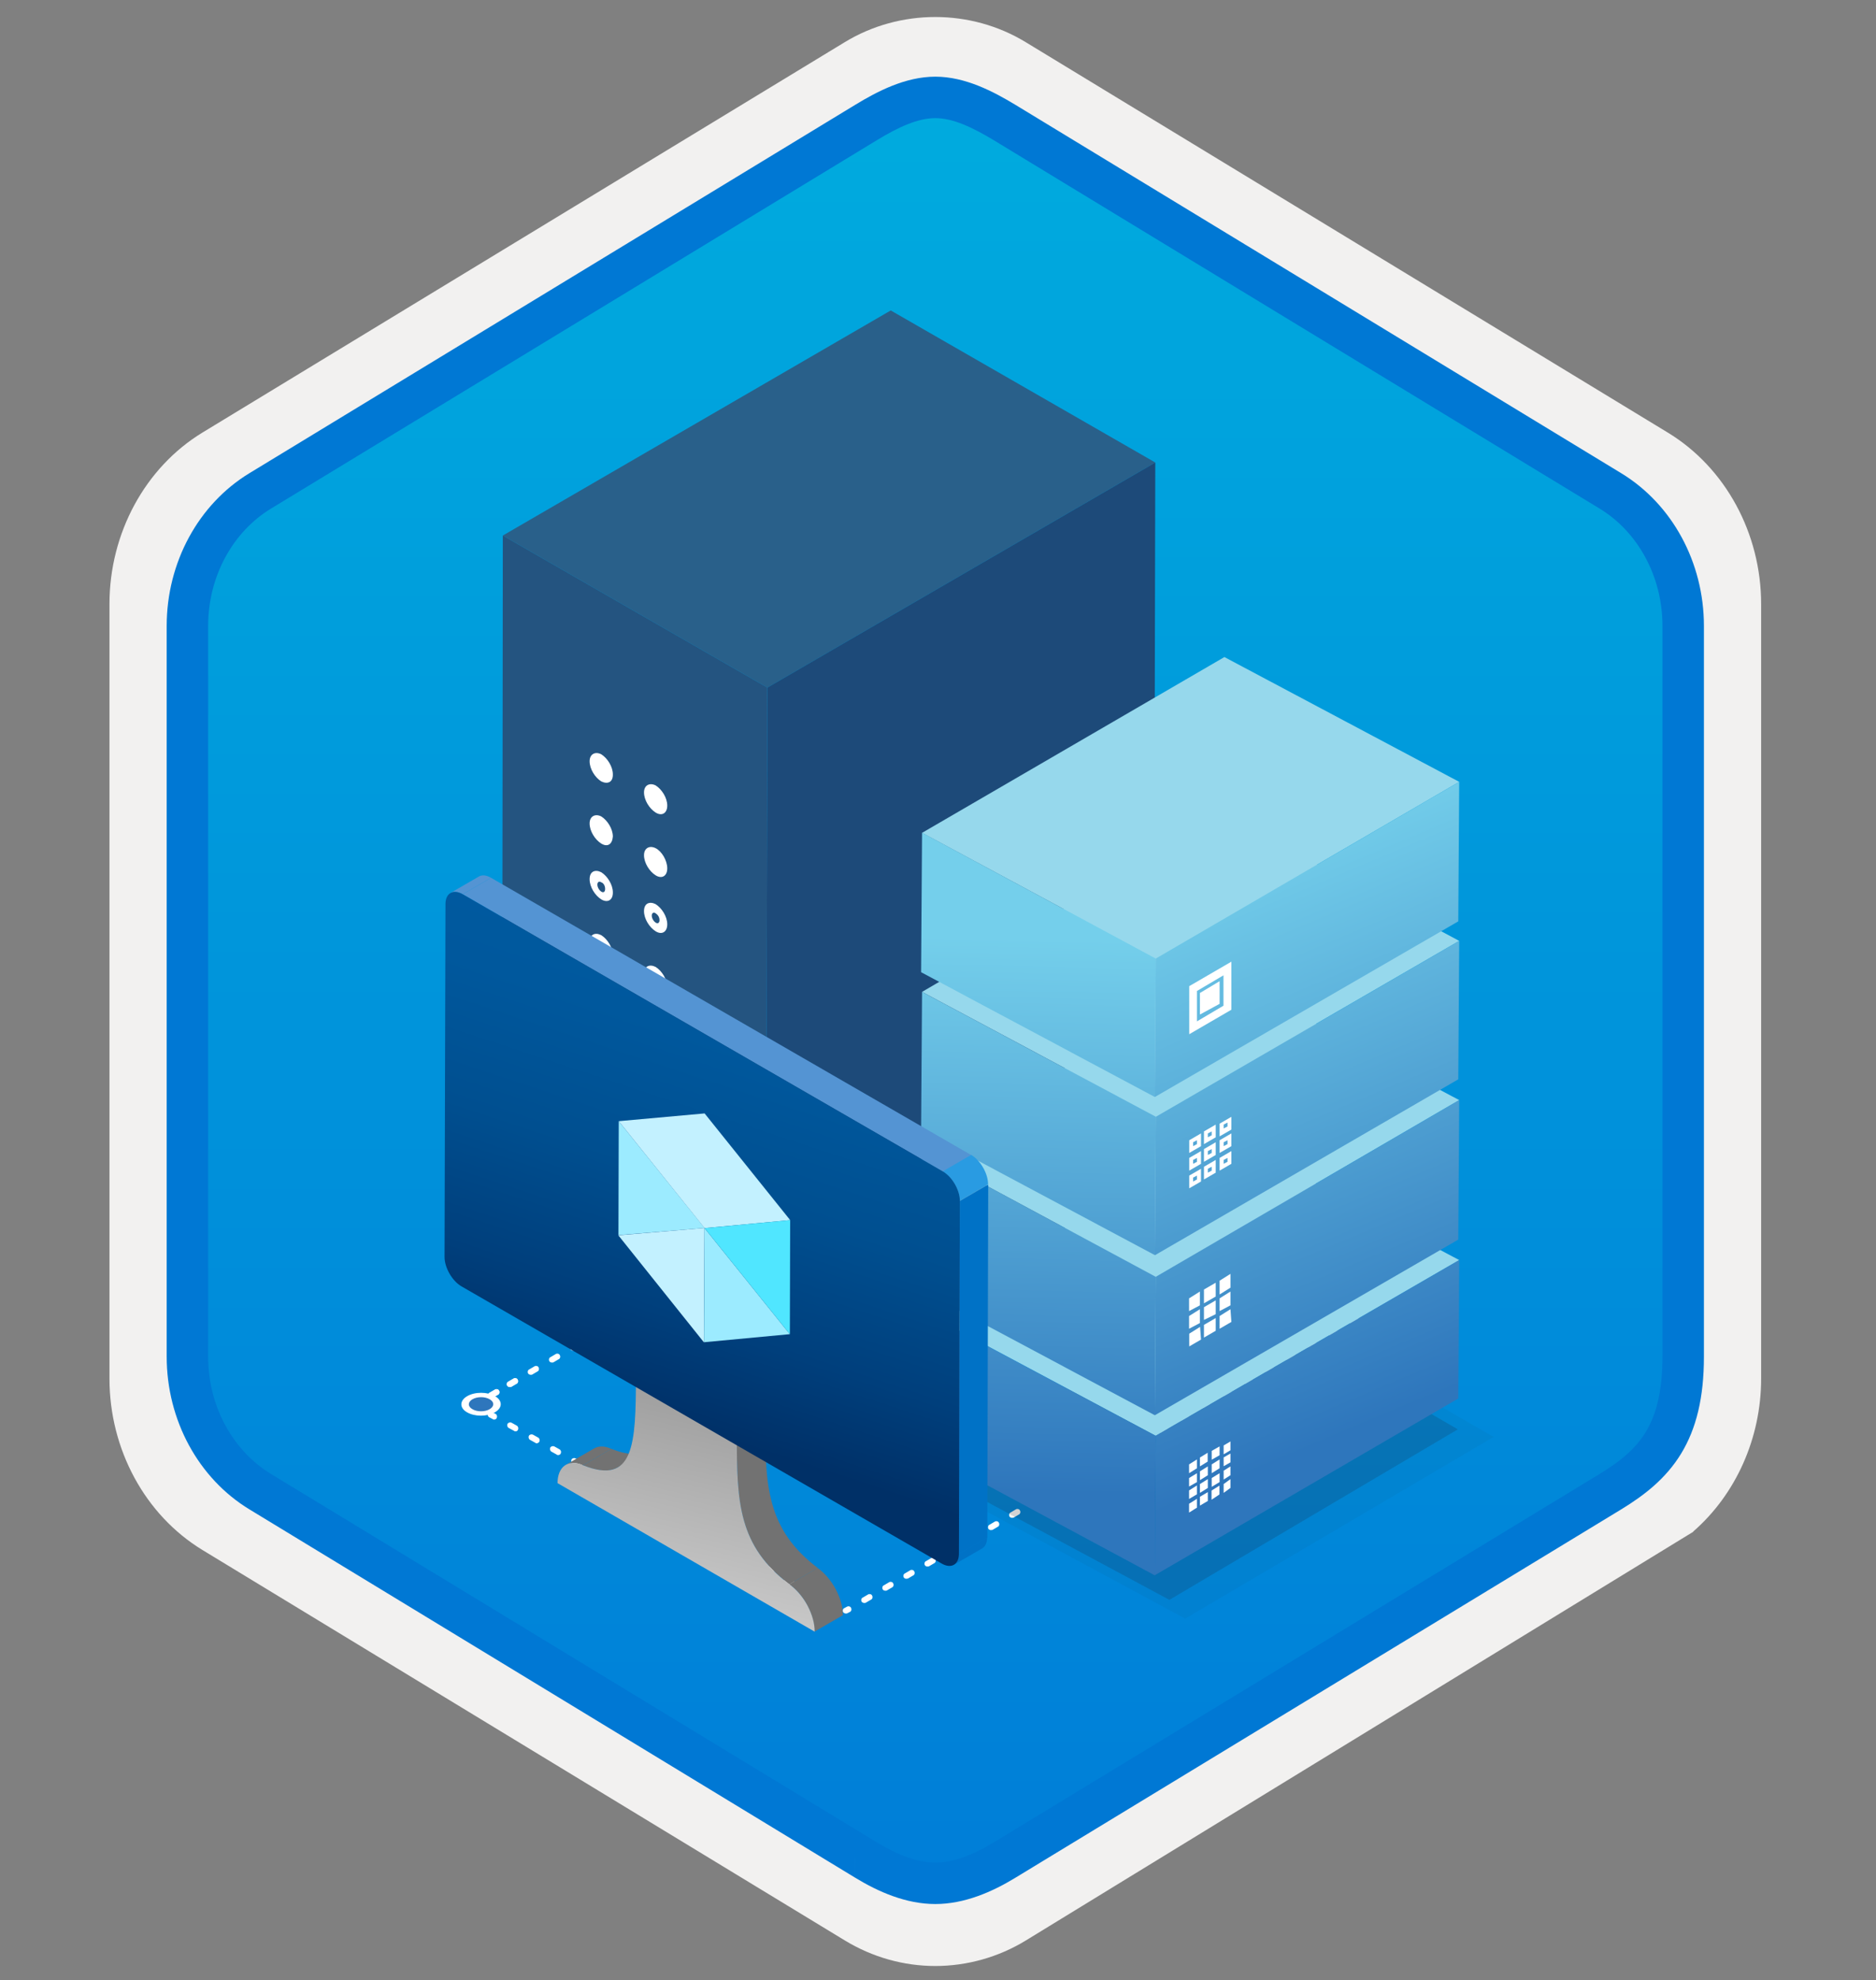 <svg width="181" height="191" viewBox="0 0 181 191" fill="none" xmlns="http://www.w3.org/2000/svg">
<rect x="0" y="0" width="181" height="191" fill="#808080" stroke="none"/>
<path d="M90.24 189.641C87.184 189.641 84.173 188.794 81.51 187.175L19.535 149.515C13.997 146.141 10.562 139.816 10.562 132.977V58.262C10.562 51.438 13.997 45.098 19.535 41.724L81.51 4.064C86.836 0.826 93.66 0.841 98.956 4.064L160.931 41.739C166.469 45.113 169.918 51.438 169.918 58.277V132.977C169.918 138.742 167.467 144.159 163.367 147.729V147.756L98.956 187.19C96.323 188.794 93.297 189.641 90.24 189.641ZM89.593 8.593C87.641 8.593 85.163 9.806 83.454 10.85L22.697 48.045C18.945 50.329 16.829 56.925 16.829 61.676L17.461 132.977C17.461 137.728 20.66 141.996 24.412 144.28L84.808 180.662C88.243 182.75 91.033 182.75 94.468 180.662L155.676 144.19C159.428 141.905 162.446 137.713 162.446 132.977V59.329C162.446 54.593 159.714 49.697 155.946 47.413L95.37 10.85C93.661 9.806 91.544 8.593 89.593 8.593Z" fill="#F2F1F0"/>
<path fill-rule="evenodd" clip-rule="evenodd" d="M82.342 12.174C84.793 10.676 87.517 9.92 90.24 9.92C92.964 9.92 95.687 10.676 98.138 12.174L154.273 46.505C159.297 49.577 162.398 55.327 162.398 61.575V129.679C162.398 135.912 159.297 141.677 154.273 144.749L98.138 179.08C95.687 180.578 92.964 181.334 90.24 181.334C87.517 181.334 84.793 180.593 82.342 179.08L26.207 144.749C21.184 141.677 18.082 135.912 18.082 129.679V61.575C18.082 55.342 21.184 49.592 26.207 46.505L82.342 12.174Z" fill="url(#paint0_linear)"/>
<path fill-rule="evenodd" clip-rule="evenodd" d="M90.24 11.396C88.557 11.396 86.674 12.261 84.608 13.519L26.142 49.062C22.495 51.278 20.082 55.555 20.082 60.38V130.859C20.082 135.684 22.495 139.961 26.142 142.177L84.607 177.719L84.608 177.72C86.566 178.911 88.49 179.663 90.24 179.663C91.991 179.663 93.915 178.911 95.873 177.72L95.874 177.719L154.336 142.179C154.337 142.178 154.338 142.178 154.338 142.177C156.352 140.949 157.798 139.749 158.78 138.137C159.757 136.535 160.398 134.32 160.398 130.859V60.38C160.398 55.555 157.986 51.278 154.339 49.062L95.882 13.525C95.881 13.524 95.879 13.523 95.878 13.522C93.794 12.269 91.934 11.396 90.24 11.396ZM82.528 10.102C84.637 8.819 87.354 7.396 90.24 7.396C93.145 7.396 95.853 8.84 97.944 10.097L97.952 10.102L156.416 45.644C161.334 48.632 164.398 54.251 164.398 60.38V130.859C164.398 134.816 163.663 137.813 162.196 140.219C160.735 142.616 158.672 144.22 156.419 145.594L156.417 145.595L97.953 181.136C97.953 181.137 97.952 181.137 97.952 181.137C95.734 182.487 93.059 183.663 90.24 183.663C87.422 183.663 84.747 182.487 82.529 181.137M82.528 181.136L24.064 145.595C24.064 145.595 24.064 145.595 24.064 145.595C19.147 142.607 16.082 136.988 16.082 130.859V60.38C16.082 54.251 19.147 48.632 24.064 45.644C24.064 45.644 24.064 45.644 24.064 45.644L82.528 10.102" fill="#0078D4"/>
<path d="M81.604 155.639C81.514 155.639 81.394 155.594 81.35 155.505C81.275 155.37 81.32 155.176 81.469 155.116L81.723 154.981C81.858 154.906 82.052 154.951 82.112 155.101C82.187 155.235 82.142 155.43 81.993 155.49L81.738 155.624C81.694 155.639 81.649 155.639 81.604 155.639ZM83.383 154.622C83.293 154.622 83.174 154.577 83.129 154.488C83.054 154.353 83.099 154.159 83.249 154.099L83.757 153.8C83.892 153.725 84.086 153.77 84.146 153.919C84.221 154.054 84.176 154.248 84.026 154.308L83.518 154.607C83.488 154.622 83.428 154.622 83.383 154.622ZM85.417 153.441C85.327 153.441 85.207 153.396 85.163 153.306C85.088 153.172 85.133 152.977 85.282 152.918L85.791 152.619C85.925 152.544 86.12 152.589 86.179 152.738C86.254 152.873 86.209 153.067 86.06 153.127L85.551 153.426C85.521 153.441 85.462 153.441 85.417 153.441ZM87.45 152.29C87.361 152.29 87.241 152.245 87.196 152.155C87.121 152.02 87.166 151.826 87.316 151.766L87.824 151.467C87.959 151.392 88.153 151.437 88.213 151.587C88.288 151.721 88.243 151.916 88.093 151.976L87.585 152.275C87.54 152.26 87.495 152.29 87.45 152.29ZM89.484 151.108C89.394 151.108 89.275 151.064 89.23 150.974C89.155 150.839 89.2 150.645 89.349 150.585L89.858 150.286C89.992 150.211 90.187 150.256 90.246 150.406C90.321 150.54 90.276 150.735 90.127 150.794L89.618 151.093C89.603 151.078 89.559 151.108 89.484 151.108ZM91.547 149.927C91.458 149.927 91.338 149.882 91.293 149.793C91.218 149.658 91.263 149.464 91.413 149.404L91.921 149.105C92.056 149.03 92.25 149.075 92.31 149.224C92.385 149.359 92.34 149.553 92.19 149.613L91.682 149.912C91.637 149.927 91.592 149.927 91.547 149.927ZM93.581 148.746C93.491 148.746 93.372 148.701 93.327 148.611C93.252 148.477 93.297 148.282 93.446 148.222L93.955 147.923C94.089 147.849 94.284 147.894 94.344 148.043C94.418 148.178 94.374 148.372 94.224 148.432L93.716 148.731C93.671 148.746 93.626 148.746 93.581 148.746ZM95.615 147.594C95.525 147.594 95.405 147.55 95.36 147.46C95.286 147.325 95.331 147.131 95.48 147.071L95.988 146.772C96.123 146.697 96.317 146.742 96.377 146.892C96.452 147.026 96.407 147.221 96.257 147.28L95.749 147.58C95.704 147.565 95.659 147.594 95.615 147.594ZM97.648 146.413C97.558 146.413 97.439 146.368 97.394 146.279C97.319 146.144 97.364 145.95 97.514 145.89L98.022 145.591C98.156 145.516 98.351 145.561 98.411 145.71C98.486 145.845 98.441 146.039 98.291 146.099L97.783 146.398C97.768 146.383 97.723 146.413 97.648 146.413ZM99.712 145.232C99.622 145.232 99.502 145.187 99.457 145.097C99.383 144.963 99.427 144.768 99.577 144.709L100.085 144.41C100.22 144.335 100.414 144.38 100.474 144.529C100.549 144.664 100.504 144.858 100.355 144.918L99.846 145.217C99.801 145.232 99.757 145.232 99.712 145.232ZM101.745 144.051C101.655 144.051 101.536 144.006 101.491 143.916C101.416 143.782 101.461 143.587 101.611 143.527L102.119 143.228C102.254 143.153 102.448 143.198 102.508 143.348C102.583 143.482 102.538 143.677 102.388 143.737L101.88 144.036C101.835 144.051 101.79 144.051 101.745 144.051ZM103.779 142.899C103.689 142.899 103.569 142.854 103.525 142.765C103.45 142.63 103.495 142.436 103.644 142.376L104.153 142.077C104.287 142.002 104.482 142.047 104.541 142.197C104.616 142.331 104.571 142.525 104.422 142.585L103.913 142.884C103.868 142.869 103.824 142.899 103.779 142.899ZM105.812 141.718C105.723 141.718 105.633 141.673 105.558 141.583C105.483 141.449 105.528 141.255 105.678 141.195L106.186 140.896C106.321 140.821 106.515 140.866 106.575 141.015C106.65 141.15 106.605 141.344 106.455 141.404L105.947 141.703C105.932 141.703 105.857 141.718 105.812 141.718ZM107.846 140.537C107.756 140.537 107.637 140.492 107.592 140.402C107.517 140.268 107.562 140.073 107.711 140.013L108.22 139.714C108.354 139.64 108.549 139.684 108.609 139.834C108.683 139.969 108.638 140.163 108.489 140.223L107.981 140.522C107.966 140.537 107.906 140.537 107.846 140.537ZM109.894 139.385C109.805 139.385 109.685 139.341 109.64 139.251C109.566 139.116 109.61 138.922 109.76 138.862L110.268 138.563C110.403 138.488 110.597 138.533 110.657 138.683C110.732 138.817 110.687 139.012 110.537 139.071L110.029 139.37C109.999 139.355 109.939 139.385 109.894 139.385ZM111.928 138.204C111.838 138.204 111.719 138.159 111.674 138.07C111.599 137.935 111.644 137.741 111.793 137.681L112.302 137.382C112.436 137.307 112.631 137.352 112.691 137.501C112.765 137.636 112.721 137.83 112.571 137.89L112.063 138.189C112.033 138.189 111.988 138.204 111.928 138.204ZM113.977 137.023C113.887 137.023 113.767 136.978 113.722 136.888C113.648 136.754 113.692 136.559 113.842 136.5L114.35 136.2C114.485 136.126 114.679 136.171 114.739 136.32C114.814 136.455 114.769 136.649 114.62 136.709L114.111 137.008C114.066 137.023 114.021 137.023 113.977 137.023ZM116.01 135.842C115.92 135.842 115.801 135.797 115.756 135.707C115.681 135.572 115.726 135.378 115.876 135.318L116.384 135.019C116.519 134.944 116.713 134.989 116.773 135.139C116.848 135.273 116.803 135.468 116.653 135.528L116.145 135.827C116.115 135.842 116.07 135.842 116.01 135.842ZM118.059 134.69C117.969 134.69 117.849 134.645 117.804 134.556C117.73 134.421 117.775 134.227 117.924 134.167L118.432 133.868C118.567 133.793 118.761 133.838 118.821 133.987C118.896 134.122 118.851 134.316 118.702 134.376L118.193 134.675C118.148 134.675 118.104 134.69 118.059 134.69ZM120.092 133.509C120.003 133.509 119.883 133.464 119.838 133.374C119.763 133.24 119.808 133.045 119.958 132.986L120.466 132.687C120.601 132.612 120.795 132.657 120.855 132.806C120.93 132.941 120.885 133.135 120.735 133.195L120.227 133.494C120.182 133.494 120.137 133.509 120.092 133.509ZM122.126 132.328C122.036 132.328 121.916 132.283 121.872 132.193C121.797 132.059 121.842 131.864 121.991 131.804L122.5 131.505C122.634 131.431 122.829 131.475 122.888 131.625C122.963 131.759 122.918 131.954 122.769 132.014L122.26 132.313C122.216 132.328 122.171 132.328 122.126 132.328ZM124.159 131.176C124.07 131.176 123.95 131.131 123.905 131.042C123.83 130.907 123.875 130.713 124.025 130.653L124.533 130.354C124.668 130.279 124.862 130.324 124.922 130.474C124.997 130.608 124.952 130.803 124.802 130.862L124.294 131.161C124.249 131.161 124.204 131.176 124.159 131.176ZM126.193 129.995C126.103 129.995 125.984 129.95 125.939 129.86C125.864 129.726 125.909 129.532 126.058 129.472L126.567 129.173C126.701 129.098 126.896 129.143 126.956 129.292C127.03 129.427 126.985 129.621 126.836 129.681L126.328 129.98C126.313 129.98 126.268 129.995 126.193 129.995ZM128.256 128.814C128.167 128.814 128.047 128.769 128.002 128.679C127.928 128.545 127.972 128.35 128.122 128.29L128.63 127.991C128.765 127.917 128.959 127.961 129.019 128.111C129.094 128.246 129.049 128.44 128.899 128.5L128.391 128.799C128.346 128.799 128.301 128.814 128.256 128.814ZM130.29 127.647C130.2 127.647 130.081 127.603 130.036 127.513C129.961 127.378 130.006 127.184 130.155 127.124L130.664 126.825C130.798 126.75 130.993 126.795 131.053 126.945C131.127 127.079 131.083 127.274 130.933 127.333L130.425 127.633C130.38 127.647 130.335 127.647 130.29 127.647Z" fill="white"/>
<path d="M51.205 132.612C51.115 132.612 50.995 132.567 50.951 132.477C50.876 132.343 50.921 132.148 51.07 132.089L51.579 131.79C51.713 131.715 51.908 131.76 51.967 131.909C52.042 132.044 51.997 132.238 51.848 132.298L51.339 132.597C51.309 132.612 51.265 132.612 51.205 132.612ZM51.205 132.612C51.115 132.612 50.995 132.567 50.951 132.477C50.876 132.343 50.921 132.148 51.07 132.089L51.579 131.79C51.713 131.715 51.908 131.76 51.967 131.909C52.042 132.044 51.997 132.238 51.848 132.298L51.339 132.597C51.309 132.612 51.265 132.612 51.205 132.612ZM53.253 131.431C53.164 131.431 53.044 131.386 52.999 131.296C52.924 131.161 52.969 130.967 53.119 130.907L53.627 130.608C53.762 130.533 53.956 130.578 54.016 130.728C54.091 130.862 54.046 131.057 53.896 131.117L53.388 131.416C53.358 131.431 53.298 131.431 53.253 131.431ZM55.287 130.279C55.197 130.279 55.078 130.234 55.033 130.145C54.958 130.01 55.003 129.816 55.152 129.756L55.661 129.457C55.795 129.382 55.99 129.427 56.05 129.576C56.124 129.711 56.079 129.905 55.93 129.965L55.422 130.264C55.392 130.249 55.347 130.279 55.287 130.279ZM57.321 129.098C57.231 129.098 57.111 129.053 57.066 128.963C56.992 128.829 57.036 128.634 57.186 128.575L57.694 128.276C57.829 128.201 58.023 128.246 58.083 128.395C58.158 128.53 58.113 128.724 57.964 128.784L57.455 129.083C57.425 129.068 57.38 129.098 57.321 129.098ZM59.369 127.917C59.279 127.917 59.16 127.872 59.115 127.782C59.04 127.648 59.085 127.453 59.234 127.393L59.743 127.094C59.877 127.02 60.072 127.064 60.132 127.214C60.206 127.349 60.161 127.543 60.012 127.603L59.504 127.902C59.459 127.917 59.414 127.917 59.369 127.917ZM61.403 126.735C61.313 126.735 61.193 126.691 61.148 126.601C61.074 126.466 61.118 126.272 61.268 126.212L61.776 125.913C61.911 125.838 62.105 125.883 62.165 126.033C62.24 126.167 62.195 126.362 62.046 126.421L61.537 126.721C61.492 126.735 61.447 126.735 61.403 126.735ZM63.436 125.584C63.346 125.584 63.227 125.539 63.182 125.45C63.107 125.315 63.152 125.121 63.302 125.061L63.81 124.762C63.945 124.687 64.139 124.732 64.199 124.881C64.273 125.016 64.229 125.21 64.079 125.27L63.571 125.569C63.556 125.569 63.481 125.584 63.436 125.584ZM65.47 124.403C65.38 124.403 65.26 124.358 65.216 124.268C65.141 124.134 65.186 123.939 65.335 123.879L65.844 123.58C65.978 123.506 66.173 123.551 66.232 123.7C66.307 123.835 66.262 124.029 66.113 124.089L65.604 124.388C65.589 124.403 65.544 124.403 65.47 124.403ZM67.533 123.222C67.444 123.222 67.324 123.177 67.279 123.087C67.204 122.952 67.249 122.758 67.399 122.698L67.907 122.399C68.042 122.324 68.236 122.369 68.296 122.519C68.371 122.653 68.326 122.848 68.176 122.908L67.668 123.207C67.623 123.222 67.578 123.222 67.533 123.222ZM69.567 122.055C69.477 122.055 69.358 122.01 69.313 121.921C69.238 121.786 69.283 121.592 69.432 121.532L69.941 121.233C70.075 121.158 70.27 121.203 70.329 121.352C70.404 121.487 70.359 121.681 70.21 121.741L69.701 122.04C69.656 122.055 69.612 122.055 69.567 122.055ZM71.6 120.889C71.511 120.889 71.391 120.844 71.346 120.754C71.271 120.62 71.316 120.425 71.466 120.366L71.974 120.067C72.109 119.992 72.303 120.037 72.363 120.186C72.438 120.321 72.393 120.515 72.243 120.575L71.735 120.874C71.72 120.874 71.645 120.889 71.6 120.889ZM73.634 119.708C73.544 119.708 73.455 119.663 73.38 119.573C73.305 119.439 73.35 119.244 73.499 119.184L74.008 118.885C74.142 118.81 74.337 118.855 74.397 119.005C74.471 119.139 74.427 119.334 74.277 119.394L73.769 119.693C73.754 119.708 73.709 119.708 73.634 119.708ZM75.698 118.556C75.608 118.556 75.488 118.511 75.443 118.422C75.368 118.287 75.413 118.093 75.563 118.033L76.071 117.734C76.206 117.659 76.4 117.704 76.46 117.854C76.535 117.988 76.49 118.182 76.34 118.242L75.832 118.541C75.787 118.541 75.742 118.556 75.698 118.556ZM77.731 117.375C77.641 117.375 77.522 117.33 77.477 117.24C77.402 117.106 77.447 116.911 77.597 116.852L78.105 116.553C78.239 116.478 78.434 116.523 78.494 116.672C78.568 116.807 78.523 117.001 78.374 117.061L77.866 117.36C77.821 117.36 77.776 117.375 77.731 117.375ZM79.765 116.194C79.675 116.194 79.555 116.149 79.51 116.059C79.436 115.925 79.481 115.73 79.63 115.67L80.138 115.371C80.273 115.297 80.467 115.341 80.527 115.491C80.602 115.626 80.557 115.82 80.408 115.88L79.899 116.179C79.869 116.179 79.809 116.194 79.765 116.194ZM81.798 115.027C81.709 115.027 81.589 114.983 81.544 114.893C81.469 114.758 81.514 114.564 81.664 114.504L82.172 114.205C82.307 114.13 82.501 114.175 82.561 114.325C82.636 114.459 82.591 114.654 82.441 114.713L81.948 115.012C81.903 115.027 81.843 115.027 81.798 115.027ZM83.832 113.861C83.742 113.861 83.622 113.816 83.578 113.727C83.503 113.592 83.548 113.398 83.697 113.338L84.206 113.039C84.34 112.964 84.535 113.009 84.594 113.158C84.669 113.293 84.624 113.487 84.475 113.547L83.966 113.846C83.951 113.846 83.892 113.861 83.832 113.861ZM85.88 112.68C85.791 112.68 85.671 112.635 85.626 112.545C85.551 112.411 85.596 112.216 85.746 112.157L86.254 111.857C86.389 111.783 86.583 111.828 86.643 111.977C86.718 112.112 86.673 112.306 86.523 112.366L86.015 112.665C85.97 112.665 85.925 112.68 85.88 112.68ZM87.914 111.514C87.824 111.514 87.705 111.469 87.66 111.379C87.585 111.244 87.63 111.05 87.779 110.99L88.288 110.691C88.422 110.616 88.617 110.661 88.677 110.811C88.751 110.945 88.706 111.14 88.557 111.2L88.049 111.499C88.004 111.484 87.959 111.514 87.914 111.514ZM89.948 110.332C89.858 110.332 89.738 110.287 89.693 110.198C89.618 110.063 89.663 109.869 89.813 109.809L90.321 109.51C90.456 109.435 90.65 109.48 90.71 109.629C90.785 109.764 90.74 109.958 90.59 110.018L90.082 110.317C90.067 110.332 89.992 110.332 89.948 110.332ZM91.981 109.181C91.891 109.181 91.772 109.136 91.727 109.046C91.652 108.912 91.697 108.717 91.847 108.658L92.355 108.358C92.489 108.284 92.684 108.329 92.744 108.478C92.818 108.613 92.773 108.807 92.624 108.867L92.116 109.166C92.101 109.151 92.041 109.181 91.981 109.181ZM94.044 108C93.955 108 93.835 107.955 93.79 107.865C93.716 107.73 93.76 107.536 93.91 107.476L94.418 107.177C94.553 107.102 94.747 107.147 94.807 107.297C94.882 107.431 94.837 107.626 94.688 107.686L94.179 107.985C94.134 107.97 94.089 108 94.044 108ZM96.078 106.818C95.988 106.818 95.869 106.774 95.824 106.684C95.749 106.549 95.794 106.355 95.944 106.295L96.452 105.996C96.587 105.921 96.781 105.966 96.841 106.116C96.915 106.25 96.871 106.445 96.721 106.504L96.213 106.803C96.168 106.788 96.123 106.818 96.078 106.818ZM98.112 105.637C98.022 105.637 97.902 105.592 97.858 105.503C97.783 105.368 97.828 105.174 97.977 105.114L98.486 104.815C98.62 104.74 98.814 104.785 98.874 104.934C98.949 105.069 98.904 105.263 98.755 105.323L98.246 105.622C98.231 105.637 98.157 105.637 98.112 105.637ZM100.145 104.486C100.056 104.486 99.936 104.441 99.891 104.351C99.816 104.217 99.861 104.022 100.011 103.962L100.519 103.663C100.654 103.589 100.848 103.633 100.908 103.783C100.983 103.918 100.938 104.112 100.788 104.172L100.28 104.471C100.265 104.456 100.19 104.486 100.145 104.486Z" fill="white"/>
<path d="M80.542 155.265C80.497 155.265 80.452 155.236 80.408 155.221L79.899 154.936C79.765 154.862 79.72 154.682 79.779 154.548C79.854 154.413 80.034 154.368 80.168 154.428L80.677 154.712C80.811 154.787 80.856 154.966 80.796 155.101C80.751 155.221 80.662 155.265 80.542 155.265ZM78.509 154.114C78.464 154.114 78.419 154.084 78.374 154.069L77.866 153.785C77.731 153.71 77.686 153.531 77.746 153.396C77.821 153.262 78 153.217 78.135 153.277L78.643 153.561C78.778 153.636 78.823 153.815 78.763 153.95C78.688 154.069 78.598 154.114 78.509 154.114ZM76.43 152.978C76.385 152.978 76.34 152.948 76.296 152.933L75.787 152.649C75.653 152.574 75.608 152.395 75.668 152.26C75.742 152.125 75.922 152.081 76.056 152.14L76.565 152.424C76.699 152.499 76.744 152.679 76.684 152.813C76.639 152.933 76.55 152.978 76.43 152.978ZM74.397 151.826C74.352 151.826 74.307 151.796 74.262 151.781L73.754 151.497C73.619 151.423 73.574 151.243 73.634 151.109C73.709 150.974 73.888 150.929 74.023 150.989L74.531 151.273C74.666 151.348 74.71 151.527 74.651 151.662C74.576 151.781 74.486 151.826 74.397 151.826ZM72.333 150.69C72.288 150.69 72.243 150.66 72.198 150.645L71.69 150.361C71.555 150.286 71.511 150.107 71.57 149.972C71.645 149.838 71.825 149.793 71.959 149.853L72.468 150.137C72.602 150.211 72.647 150.391 72.587 150.525C72.542 150.615 72.438 150.69 72.333 150.69ZM70.284 149.539C70.24 149.539 70.195 149.509 70.15 149.494L69.642 149.21C69.507 149.135 69.462 148.955 69.522 148.821C69.597 148.686 69.776 148.641 69.911 148.701L70.419 148.985C70.554 149.06 70.599 149.239 70.539 149.374C70.494 149.494 70.374 149.539 70.284 149.539ZM68.221 148.402C68.176 148.402 68.131 148.372 68.087 148.357L67.578 148.073C67.444 147.998 67.399 147.819 67.459 147.684C67.533 147.55 67.713 147.505 67.847 147.565L68.356 147.849C68.49 147.924 68.535 148.103 68.475 148.238C68.43 148.327 68.311 148.402 68.221 148.402ZM66.172 147.251C66.128 147.251 66.083 147.221 66.038 147.206L65.529 146.922C65.395 146.847 65.35 146.668 65.41 146.533C65.485 146.398 65.664 146.354 65.799 146.413L66.307 146.698C66.442 146.772 66.487 146.952 66.427 147.086C66.382 147.191 66.277 147.251 66.172 147.251ZM64.109 146.084C64.064 146.084 64.019 146.055 63.974 146.04L63.466 145.755C63.331 145.681 63.287 145.501 63.346 145.367C63.421 145.232 63.601 145.157 63.735 145.247L64.244 145.531C64.378 145.606 64.423 145.785 64.363 145.92C64.318 146.04 64.229 146.084 64.109 146.084ZM62.045 144.963C62.001 144.963 61.956 144.963 61.911 144.918L61.403 144.634C61.268 144.559 61.223 144.38 61.283 144.245C61.343 144.111 61.537 144.036 61.672 144.126L62.18 144.41C62.315 144.484 62.36 144.664 62.3 144.799C62.255 144.903 62.165 144.963 62.045 144.963ZM60.012 143.797C59.967 143.797 59.922 143.797 59.877 143.752L59.369 143.468C59.234 143.393 59.19 143.214 59.249 143.079C59.324 142.944 59.504 142.9 59.638 142.959L60.147 143.243C60.281 143.318 60.326 143.498 60.266 143.632C60.206 143.752 60.117 143.797 60.012 143.797ZM57.963 142.66C57.919 142.66 57.874 142.63 57.829 142.615L57.321 142.331C57.186 142.257 57.141 142.077 57.201 141.943C57.276 141.808 57.455 141.763 57.59 141.823L58.098 142.107C58.233 142.182 58.277 142.361 58.218 142.496C58.143 142.6 58.053 142.66 57.963 142.66ZM55.9 141.509C55.855 141.509 55.81 141.509 55.765 141.464L55.257 141.18C55.122 141.105 55.078 140.926 55.137 140.791C55.212 140.657 55.392 140.612 55.526 140.672L56.035 140.956C56.169 141.03 56.214 141.21 56.154 141.344C56.109 141.464 56.005 141.509 55.9 141.509ZM53.851 140.358C53.807 140.358 53.762 140.358 53.717 140.313L53.209 140.029C53.074 139.954 53.029 139.774 53.089 139.64C53.164 139.505 53.343 139.46 53.478 139.52L53.986 139.804C54.121 139.879 54.165 140.058 54.106 140.193C54.061 140.313 53.941 140.358 53.851 140.358ZM51.788 139.221C51.743 139.221 51.698 139.221 51.653 139.176L51.145 138.892C51.01 138.817 50.965 138.638 51.025 138.503C51.1 138.369 51.279 138.324 51.414 138.384L51.922 138.668C52.057 138.743 52.102 138.922 52.042 139.057C51.997 139.146 51.878 139.221 51.788 139.221ZM49.739 138.07C49.694 138.07 49.65 138.07 49.605 138.025L49.081 137.741C48.947 137.666 48.902 137.487 48.962 137.352C49.037 137.217 49.216 137.173 49.351 137.232L49.859 137.517C49.994 137.591 50.038 137.771 49.979 137.905C49.934 138.025 49.844 138.07 49.739 138.07ZM47.676 136.933C47.631 136.933 47.586 136.933 47.541 136.888L47.197 136.709C47.063 136.634 47.018 136.455 47.078 136.32C47.153 136.186 47.332 136.111 47.467 136.201L47.81 136.38C47.945 136.455 47.99 136.634 47.93 136.769C47.885 136.874 47.795 136.933 47.676 136.933Z" fill="white"/>
<path d="M45.074 134.675C44.327 135.109 44.327 135.812 45.059 136.231C45.807 136.664 47.003 136.664 47.751 136.231C48.498 135.797 48.498 135.109 47.766 134.675C47.033 134.242 45.807 134.242 45.074 134.675Z" fill="white"/>
<path d="M45.583 134.974C45.119 135.244 45.119 135.677 45.583 135.931C46.031 136.201 46.779 136.201 47.242 135.931C47.706 135.662 47.706 135.229 47.242 134.974C46.794 134.705 46.046 134.705 45.583 134.974Z" fill="#2E76BC"/>
<path d="M49.186 133.792C49.096 133.792 48.977 133.748 48.932 133.658C48.857 133.524 48.902 133.329 49.051 133.27L49.559 132.971C49.694 132.896 49.888 132.941 49.948 133.09C50.023 133.225 49.978 133.419 49.828 133.479L49.321 133.778C49.291 133.792 49.246 133.792 49.186 133.792Z" fill="white"/>
<path d="M49.186 133.792C49.096 133.792 48.977 133.748 48.932 133.658C48.857 133.524 48.902 133.329 49.051 133.27L49.559 132.971C49.694 132.896 49.888 132.941 49.948 133.09C50.023 133.225 49.978 133.419 49.828 133.479L49.321 133.778C49.291 133.792 49.246 133.792 49.186 133.792Z" fill="white"/>
<path d="M47.392 134.854C47.302 134.854 47.182 134.81 47.138 134.72C47.063 134.585 47.108 134.391 47.257 134.331L47.765 134.033C47.9 133.958 48.094 134.003 48.154 134.152C48.228 134.287 48.184 134.481 48.034 134.541L47.526 134.839C47.481 134.854 47.436 134.854 47.392 134.854Z" fill="white"/>
<path d="M47.392 134.854C47.302 134.854 47.182 134.81 47.138 134.72C47.063 134.585 47.108 134.391 47.257 134.331L47.765 134.033C47.9 133.958 48.094 134.003 48.154 134.152C48.228 134.287 48.184 134.481 48.034 134.541L47.526 134.839C47.481 134.854 47.436 134.854 47.392 134.854Z" fill="white"/>
<path opacity="0.2" d="M112.317 115.82L73.813 137.188L48.453 122.265L86.957 100.912L112.317 115.82Z" fill="#1F1D20"/>
<path d="M111.465 44.615L74.038 66.326L48.513 51.658L85.94 29.946L111.465 44.615Z" fill="#29608A"/>
<path d="M111.464 44.615L111.315 112.874L73.888 134.661L74.038 66.326L111.464 44.615Z" fill="#1D4A79"/>
<path d="M74.038 66.326L73.888 134.66L48.439 119.992L48.513 51.658L74.038 66.326Z" fill="#245480"/>
<path d="M56.812 103.08L56.887 101.361L58.382 102.258V103.977L56.812 103.08Z" fill="white"/>
<path d="M56.887 99.626V97.906L58.382 98.729V100.523L56.887 99.626Z" fill="white"/>
<path d="M56.887 96.262V94.468L58.382 95.365V97.084L56.887 96.262Z" fill="white"/>
<path d="M59.892 104.8V103.08L61.388 103.977V105.697L59.892 104.8Z" fill="white"/>
<path d="M59.892 101.346V99.626L61.388 100.523V102.243L59.892 101.346Z" fill="white"/>
<path d="M59.892 97.981V96.262L61.388 97.084V98.804L59.892 97.981Z" fill="white"/>
<path d="M62.883 106.594V104.8L64.378 105.697V107.416L62.883 106.594Z" fill="white"/>
<path d="M62.883 103.08V101.361L64.378 102.258V103.977L62.883 103.08Z" fill="white"/>
<path d="M62.883 99.701V97.981L64.378 98.804V100.598L62.883 99.701Z" fill="white"/>
<path d="M58.008 81.369C57.41 80.995 56.887 80.172 56.887 79.425C56.887 78.752 57.41 78.453 58.008 78.752C58.606 79.126 59.13 79.948 59.13 80.696C59.07 81.444 58.621 81.743 58.008 81.369Z" fill="white"/>
<path d="M63.257 84.434C62.659 84.06 62.135 83.238 62.135 82.49C62.135 81.817 62.659 81.518 63.257 81.817C63.855 82.116 64.378 83.013 64.378 83.761C64.378 84.509 63.855 84.808 63.257 84.434Z" fill="white"/>
<path d="M58.008 75.373C57.41 74.999 56.887 74.177 56.887 73.429C56.887 72.756 57.41 72.457 58.008 72.756C58.606 73.13 59.13 73.952 59.13 74.7C59.145 75.462 58.621 75.672 58.008 75.373Z" fill="white"/>
<path d="M63.257 78.378C62.659 78.004 62.135 77.182 62.135 76.434C62.135 75.761 62.659 75.462 63.257 75.761C63.855 76.135 64.378 76.958 64.378 77.705C64.378 78.453 63.855 78.752 63.257 78.378Z" fill="white"/>
<path d="M58.008 92.822C57.41 92.449 56.887 91.626 56.887 90.879C56.887 90.131 57.41 89.907 58.008 90.206C58.606 90.579 59.13 91.402 59.13 92.15C59.145 92.897 58.621 93.196 58.008 92.822ZM58.008 91.103C57.784 90.953 57.635 91.103 57.635 91.327C57.635 91.551 57.784 91.85 58.008 92C58.233 92.15 58.382 92 58.382 91.776C58.397 91.551 58.248 91.252 58.008 91.103Z" fill="white"/>
<path d="M58.008 86.752C57.41 86.378 56.887 85.556 56.887 84.808C56.887 84.06 57.41 83.836 58.008 84.135C58.606 84.509 59.13 85.331 59.13 86.079C59.145 86.827 58.621 87.126 58.008 86.752ZM58.008 85.107C57.784 84.957 57.635 85.107 57.635 85.331C57.635 85.556 57.784 85.855 58.008 86.004C58.233 86.154 58.382 86.004 58.382 85.78C58.397 85.481 58.248 85.182 58.008 85.107Z" fill="white"/>
<path d="M63.257 95.888C62.659 95.514 62.135 94.692 62.135 93.944C62.135 93.196 62.659 92.972 63.257 93.271C63.855 93.645 64.378 94.467 64.378 95.215C64.378 95.963 63.855 96.187 63.257 95.888ZM63.257 94.168C63.032 94.019 62.883 94.168 62.883 94.393C62.883 94.617 63.032 94.916 63.257 95.065C63.481 95.215 63.63 95.066 63.63 94.841C63.63 94.542 63.481 94.318 63.257 94.168Z" fill="white"/>
<path d="M63.257 89.832C62.659 89.458 62.135 88.636 62.135 87.888C62.135 87.141 62.659 86.916 63.257 87.215C63.855 87.589 64.378 88.412 64.378 89.159C64.378 89.907 63.855 90.206 63.257 89.832ZM63.257 88.097C63.032 87.948 62.883 88.097 62.883 88.322C62.883 88.546 63.032 88.845 63.257 88.995C63.481 89.144 63.63 88.995 63.63 88.77C63.63 88.471 63.481 88.247 63.257 88.097Z" fill="white"/>
<g opacity="0.4">
<path opacity="0.4" d="M140.652 137.875L112.825 154.323L88.826 141.434L118.418 124.986L140.652 137.875Z" fill="#1F1D20"/>
</g>
<g opacity="0.2">
<path opacity="0.2" d="M144.106 138.608L114.35 156.133L88.871 142.391L120.317 124.866L144.106 138.608Z" fill="#1F1D20"/>
</g>
<g opacity="0.2">
<path opacity="0.2" d="M107.338 123.057L77.597 140.582L52.117 126.84L83.563 109.33L107.338 123.057Z" fill="#1F1D20"/>
</g>
<path d="M140.787 121.547L111.509 138.503L88.961 126.466L118.133 109.51L140.787 121.547Z" fill="#96D8EC"/>
<path d="M140.787 121.547L140.697 134.9L111.42 151.946L111.509 138.488L140.787 121.547Z" fill="url(#paint1_linear)"/>
<path d="M111.509 138.503L111.42 151.961L88.871 139.834L88.961 126.481L111.509 138.503Z" fill="url(#paint2_linear)"/>
<path d="M140.787 106.116L111.509 123.162L88.961 111.035L118.148 94.079L140.787 106.116Z" fill="#96D8EC"/>
<path d="M140.787 106.115L140.697 119.573L111.42 136.514L111.509 123.162L140.787 106.115Z" fill="url(#paint3_linear)"/>
<path d="M111.509 123.162L111.42 136.515L88.871 124.478L88.961 111.02L111.509 123.162Z" fill="url(#paint4_linear)"/>
<path d="M140.787 90.759L111.509 107.715L88.961 95.678L118.133 78.632L140.787 90.759Z" fill="#96D8EC"/>
<path d="M140.787 90.759L140.697 104.112L111.42 121.083L111.509 107.731L140.787 90.759Z" fill="url(#paint5_linear)"/>
<path d="M111.509 107.716L111.42 121.068L88.871 109.031L88.961 95.679L111.509 107.716Z" fill="url(#paint6_linear)"/>
<path d="M140.787 75.418L111.509 92.464L88.961 80.337L118.133 63.38L140.787 75.418Z" fill="#96D8EC"/>
<path d="M140.787 75.418L140.697 88.875L111.42 105.817L111.509 92.464L140.787 75.418Z" fill="url(#paint7_linear)"/>
<path d="M111.509 92.464L111.42 105.817L88.871 93.78L88.961 80.322L111.509 92.464Z" fill="url(#paint8_linear)"/>
<path d="M118.716 143.527V142.675L118.059 143.153V144.005L118.716 143.527Z" fill="white"/>
<path d="M118.716 142.301V141.449L118.059 141.867V142.719L118.716 142.301Z" fill="white"/>
<path d="M118.716 141.06V140.208L118.059 140.582V141.433L118.716 141.06Z" fill="white"/>
<path d="M118.716 139.893V139.042L118.059 139.43V140.282L118.716 139.893Z" fill="white"/>
<path d="M117.655 144.155V143.303L116.892 143.782V144.664L117.655 144.155Z" fill="white"/>
<path d="M117.669 142.959V142.107L116.907 142.57V143.422L117.669 142.959Z" fill="white"/>
<path d="M117.669 141.628V140.776L116.907 141.254V142.106L117.669 141.628Z" fill="white"/>
<path d="M117.669 140.372V139.52L116.907 139.953V140.805L117.669 140.372Z" fill="white"/>
<path d="M116.533 144.783V143.931L115.771 144.379V145.231L116.533 144.783Z" fill="white"/>
<path d="M116.533 143.527V142.675L115.771 143.153V144.005L116.533 143.527Z" fill="white"/>
<path d="M116.533 142.301V141.449L115.771 141.927V142.779L116.533 142.301Z" fill="white"/>
<path d="M116.518 140.985V140.133L115.771 140.596V141.448L116.518 140.985Z" fill="white"/>
<path d="M115.486 145.426V144.574L114.724 145.052V145.904L115.486 145.426Z" fill="white"/>
<path d="M115.486 144.14V143.288L114.724 143.766V144.588L115.486 144.14Z" fill="white"/>
<path d="M115.486 142.959V142.107L114.724 142.57V143.392L115.486 142.959Z" fill="white"/>
<path d="M115.486 141.628V140.776L114.724 141.254V142.106L115.486 141.628Z" fill="white"/>
<path d="M117.67 108.388L118.806 107.73V108.957L117.67 109.615V108.388ZM118.433 108.284L118.059 108.478V108.852L118.433 108.658V108.284Z" fill="white"/>
<path d="M117.67 109.988L118.806 109.33V110.557L117.67 111.214V109.988ZM118.433 109.988L118.059 110.183V110.557L118.433 110.362V109.988Z" fill="white"/>
<path d="M117.67 111.693L118.806 111.035V112.261L117.67 112.919V111.693ZM118.433 111.693L118.059 111.887V112.261L118.433 112.067V111.693Z" fill="white"/>
<path d="M116.16 112.545L117.296 111.887V113.114L116.16 113.772V112.545ZM116.907 112.545L116.534 112.74V113.114L116.907 112.919V112.545Z" fill="white"/>
<path d="M116.16 109.136L117.296 108.478V109.704L116.16 110.362V109.136ZM116.907 109.136L116.534 109.331V109.704L116.907 109.51V109.136Z" fill="white"/>
<path d="M116.16 110.841L117.296 110.183V111.409L116.16 112.067V110.841ZM116.907 110.841L116.534 111.035V111.409L116.907 111.214V110.841Z" fill="white"/>
<path d="M114.739 109.988L115.876 109.33V110.557L114.739 111.214V109.988ZM115.487 109.988L115.113 110.183V110.557L115.487 110.362V109.988Z" fill="white"/>
<path d="M114.739 111.693L115.876 111.035V112.261L114.739 112.919V111.693ZM115.487 111.693L115.113 111.887V112.261L115.487 112.067V111.693Z" fill="white"/>
<path d="M114.739 113.398L115.876 112.74V113.966L114.739 114.624V113.398ZM115.487 113.398L115.113 113.592V113.966L115.487 113.771V113.398Z" fill="white"/>
<path d="M118.806 127.513L118.717 126.287L117.67 126.945V128.171L118.806 127.513Z" fill="white"/>
<path d="M118.717 124.208V122.878L117.67 123.536V124.866L118.717 124.208Z" fill="white"/>
<path d="M118.717 125.913V124.582L117.67 125.24V126.466L118.717 125.913Z" fill="white"/>
<path d="M117.296 126.765V125.435L116.16 126.092V127.319L117.296 126.765Z" fill="white"/>
<path d="M117.296 128.365V127.139L116.16 127.797V129.023L117.296 128.365Z" fill="white"/>
<path d="M117.296 125.061V123.73L116.16 124.388V125.719L117.296 125.061Z" fill="white"/>
<path d="M115.771 125.913V124.582L114.724 125.24V126.466L115.771 125.913Z" fill="white"/>
<path d="M115.771 127.618V126.287L114.724 126.945V128.171L115.771 127.618Z" fill="white"/>
<path d="M115.876 129.218L115.786 127.991L114.739 128.649V129.875L115.876 129.218Z" fill="white"/>
<path d="M117.67 96.83V94.647L115.771 95.783V97.862L117.67 96.83Z" fill="white"/>
<path d="M114.739 95.125L118.806 92.763V97.398L114.739 99.761V95.125ZM118.044 94.079L115.487 95.589V98.52L118.044 97.009V94.079Z" fill="white"/>
<path d="M54.584 141.3L57.321 139.715C57.769 139.46 58.352 139.46 58.98 139.759L56.244 141.344C55.616 141.06 55.033 141.045 54.584 141.3Z" fill="#727272"/>
<path d="M62.33 139.969L59.593 141.554C58.846 141.987 57.769 141.957 56.244 141.344L58.98 139.759C60.52 140.357 61.582 140.402 62.33 139.969Z" fill="#727272"/>
<path d="M76.146 152.828L78.882 151.243C79.555 151.722 80.183 152.454 80.632 153.292C81.081 154.144 81.335 155.041 81.32 155.804L78.583 157.389C78.583 156.611 78.344 155.714 77.895 154.877C77.462 154.039 76.834 153.307 76.146 152.828Z" fill="#727272"/>
<path d="M71.092 138.444L73.828 136.859C73.813 143.378 73.993 147.535 78.897 151.243L76.161 152.828C71.257 149.12 71.062 144.978 71.092 138.444Z" fill="#727272"/>
<path d="M61.358 132.836L64.094 131.251L73.828 136.873L71.092 138.458L61.358 132.836Z" fill="#898989"/>
<path d="M71.092 138.443C71.077 144.963 71.257 149.12 76.161 152.828C76.834 153.307 77.462 154.039 77.91 154.877C78.359 155.729 78.613 156.626 78.598 157.389L53.792 143.064C53.792 142.286 54.046 141.673 54.494 141.359C54.943 141.045 55.571 141.03 56.259 141.344C61.163 143.288 61.343 139.356 61.358 132.836L71.092 138.443Z" fill="url(#paint9_linear)"/>
<path d="M90.949 112.994L92.19 112.067L93.686 111.394C94.598 111.917 95.331 113.203 95.331 114.235L92.594 115.82C92.609 114.803 91.876 113.532 90.949 112.994Z" fill="#299BE2"/>
<path d="M43.459 86.138L46.195 84.553C46.494 84.374 46.913 84.404 47.377 84.673L44.64 86.258C44.177 85.989 43.758 85.974 43.459 86.138Z" fill="#5494D3"/>
<path d="M94.762 149.359L92.026 150.944C92.325 150.765 92.504 150.406 92.504 149.882L95.241 148.297C95.241 148.821 95.061 149.18 94.762 149.359Z" fill="#0072C6"/>
<path d="M92.609 115.85L95.345 114.265L95.256 148.312L92.519 149.897L92.609 115.85Z" fill="#0072C6"/>
<path d="M44.641 86.258L47.377 84.673L93.686 111.409L90.949 112.994L44.641 86.258Z" fill="#5494D3"/>
<path d="M90.964 112.994C91.876 113.517 92.609 114.803 92.609 115.835L92.519 149.882C92.519 150.929 91.772 151.348 90.86 150.824L44.536 124.089C43.624 123.565 42.891 122.28 42.891 121.248L42.981 87.2C42.981 86.154 43.728 85.735 44.641 86.258L90.964 112.994Z" fill="url(#paint10_linear)"/>
<path d="M59.698 108.149L67.982 118.452L59.668 119.139L67.922 129.457L59.668 119.139L59.698 108.149Z" fill="#9CEBFF"/>
<path d="M67.967 118.452L67.907 129.472L59.653 119.154L67.967 118.452Z" fill="#C3F1FF"/>
<path d="M67.967 118.452L76.206 128.694L67.922 129.472L67.967 118.452Z" fill="#9CEBFF"/>
<path d="M67.982 107.401L76.236 117.689L75.488 117.764L67.982 118.466L59.698 108.149L67.982 107.401Z" fill="#C3F1FF"/>
<path d="M75.488 117.764L76.236 117.689L76.206 128.694L67.982 118.467L75.488 117.764Z" fill="#50E6FF"/>
<defs>
<linearGradient id="paint0_linear" x1="90.24" y1="9.922" x2="90.24" y2="181.337" gradientUnits="userSpaceOnUse">
<stop stop-color="#00ABDE"/>
<stop offset="1" stop-color="#007ED8"/>
</linearGradient>
<linearGradient id="paint1_linear" x1="105.503" y1="87.857" x2="132.641" y2="152.277" gradientUnits="userSpaceOnUse">
<stop stop-color="#74CFEB"/>
<stop offset="0.8" stop-color="#2E76BC"/>
</linearGradient>
<linearGradient id="paint2_linear" x1="101.342" y1="90.551" x2="99.761" y2="157.342" gradientUnits="userSpaceOnUse">
<stop stop-color="#74CFEB"/>
<stop offset="0.8" stop-color="#2E76BC"/>
</linearGradient>
<linearGradient id="paint3_linear" x1="111.028" y1="85.53" x2="138.166" y2="149.95" gradientUnits="userSpaceOnUse">
<stop stop-color="#74CFEB"/>
<stop offset="0.8" stop-color="#2E76BC"/>
</linearGradient>
<linearGradient id="paint4_linear" x1="100.977" y1="90.542" x2="99.396" y2="157.333" gradientUnits="userSpaceOnUse">
<stop stop-color="#74CFEB"/>
<stop offset="0.8" stop-color="#2E76BC"/>
</linearGradient>
<linearGradient id="paint5_linear" x1="116.536" y1="83.21" x2="143.673" y2="147.63" gradientUnits="userSpaceOnUse">
<stop stop-color="#74CFEB"/>
<stop offset="0.8" stop-color="#2E76BC"/>
</linearGradient>
<linearGradient id="paint6_linear" x1="100.613" y1="90.534" x2="99.032" y2="157.324" gradientUnits="userSpaceOnUse">
<stop stop-color="#74CFEB"/>
<stop offset="0.8" stop-color="#2E76BC"/>
</linearGradient>
<linearGradient id="paint7_linear" x1="122.01" y1="80.904" x2="149.147" y2="145.322" gradientUnits="userSpaceOnUse">
<stop stop-color="#74CFEB"/>
<stop offset="0.8" stop-color="#2E76BC"/>
</linearGradient>
<linearGradient id="paint8_linear" x1="100.251" y1="90.525" x2="98.67" y2="157.316" gradientUnits="userSpaceOnUse">
<stop stop-color="#74CFEB"/>
<stop offset="0.8" stop-color="#2E76BC"/>
</linearGradient>
<linearGradient id="paint9_linear" x1="62.998" y1="163.909" x2="74.635" y2="113.482" gradientUnits="userSpaceOnUse">
<stop offset="0.15" stop-color="#CCCCCC"/>
<stop offset="1" stop-color="#707070"/>
</linearGradient>
<linearGradient id="paint10_linear" x1="77.165" y1="90.028" x2="61.906" y2="136.229" gradientUnits="userSpaceOnUse">
<stop stop-color="#005BA1"/>
<stop offset="0.26" stop-color="#00589D"/>
<stop offset="0.53" stop-color="#004F90"/>
<stop offset="0.8" stop-color="#003F7C"/>
<stop offset="1" stop-color="#003067"/>
</linearGradient>
</defs>
</svg>
